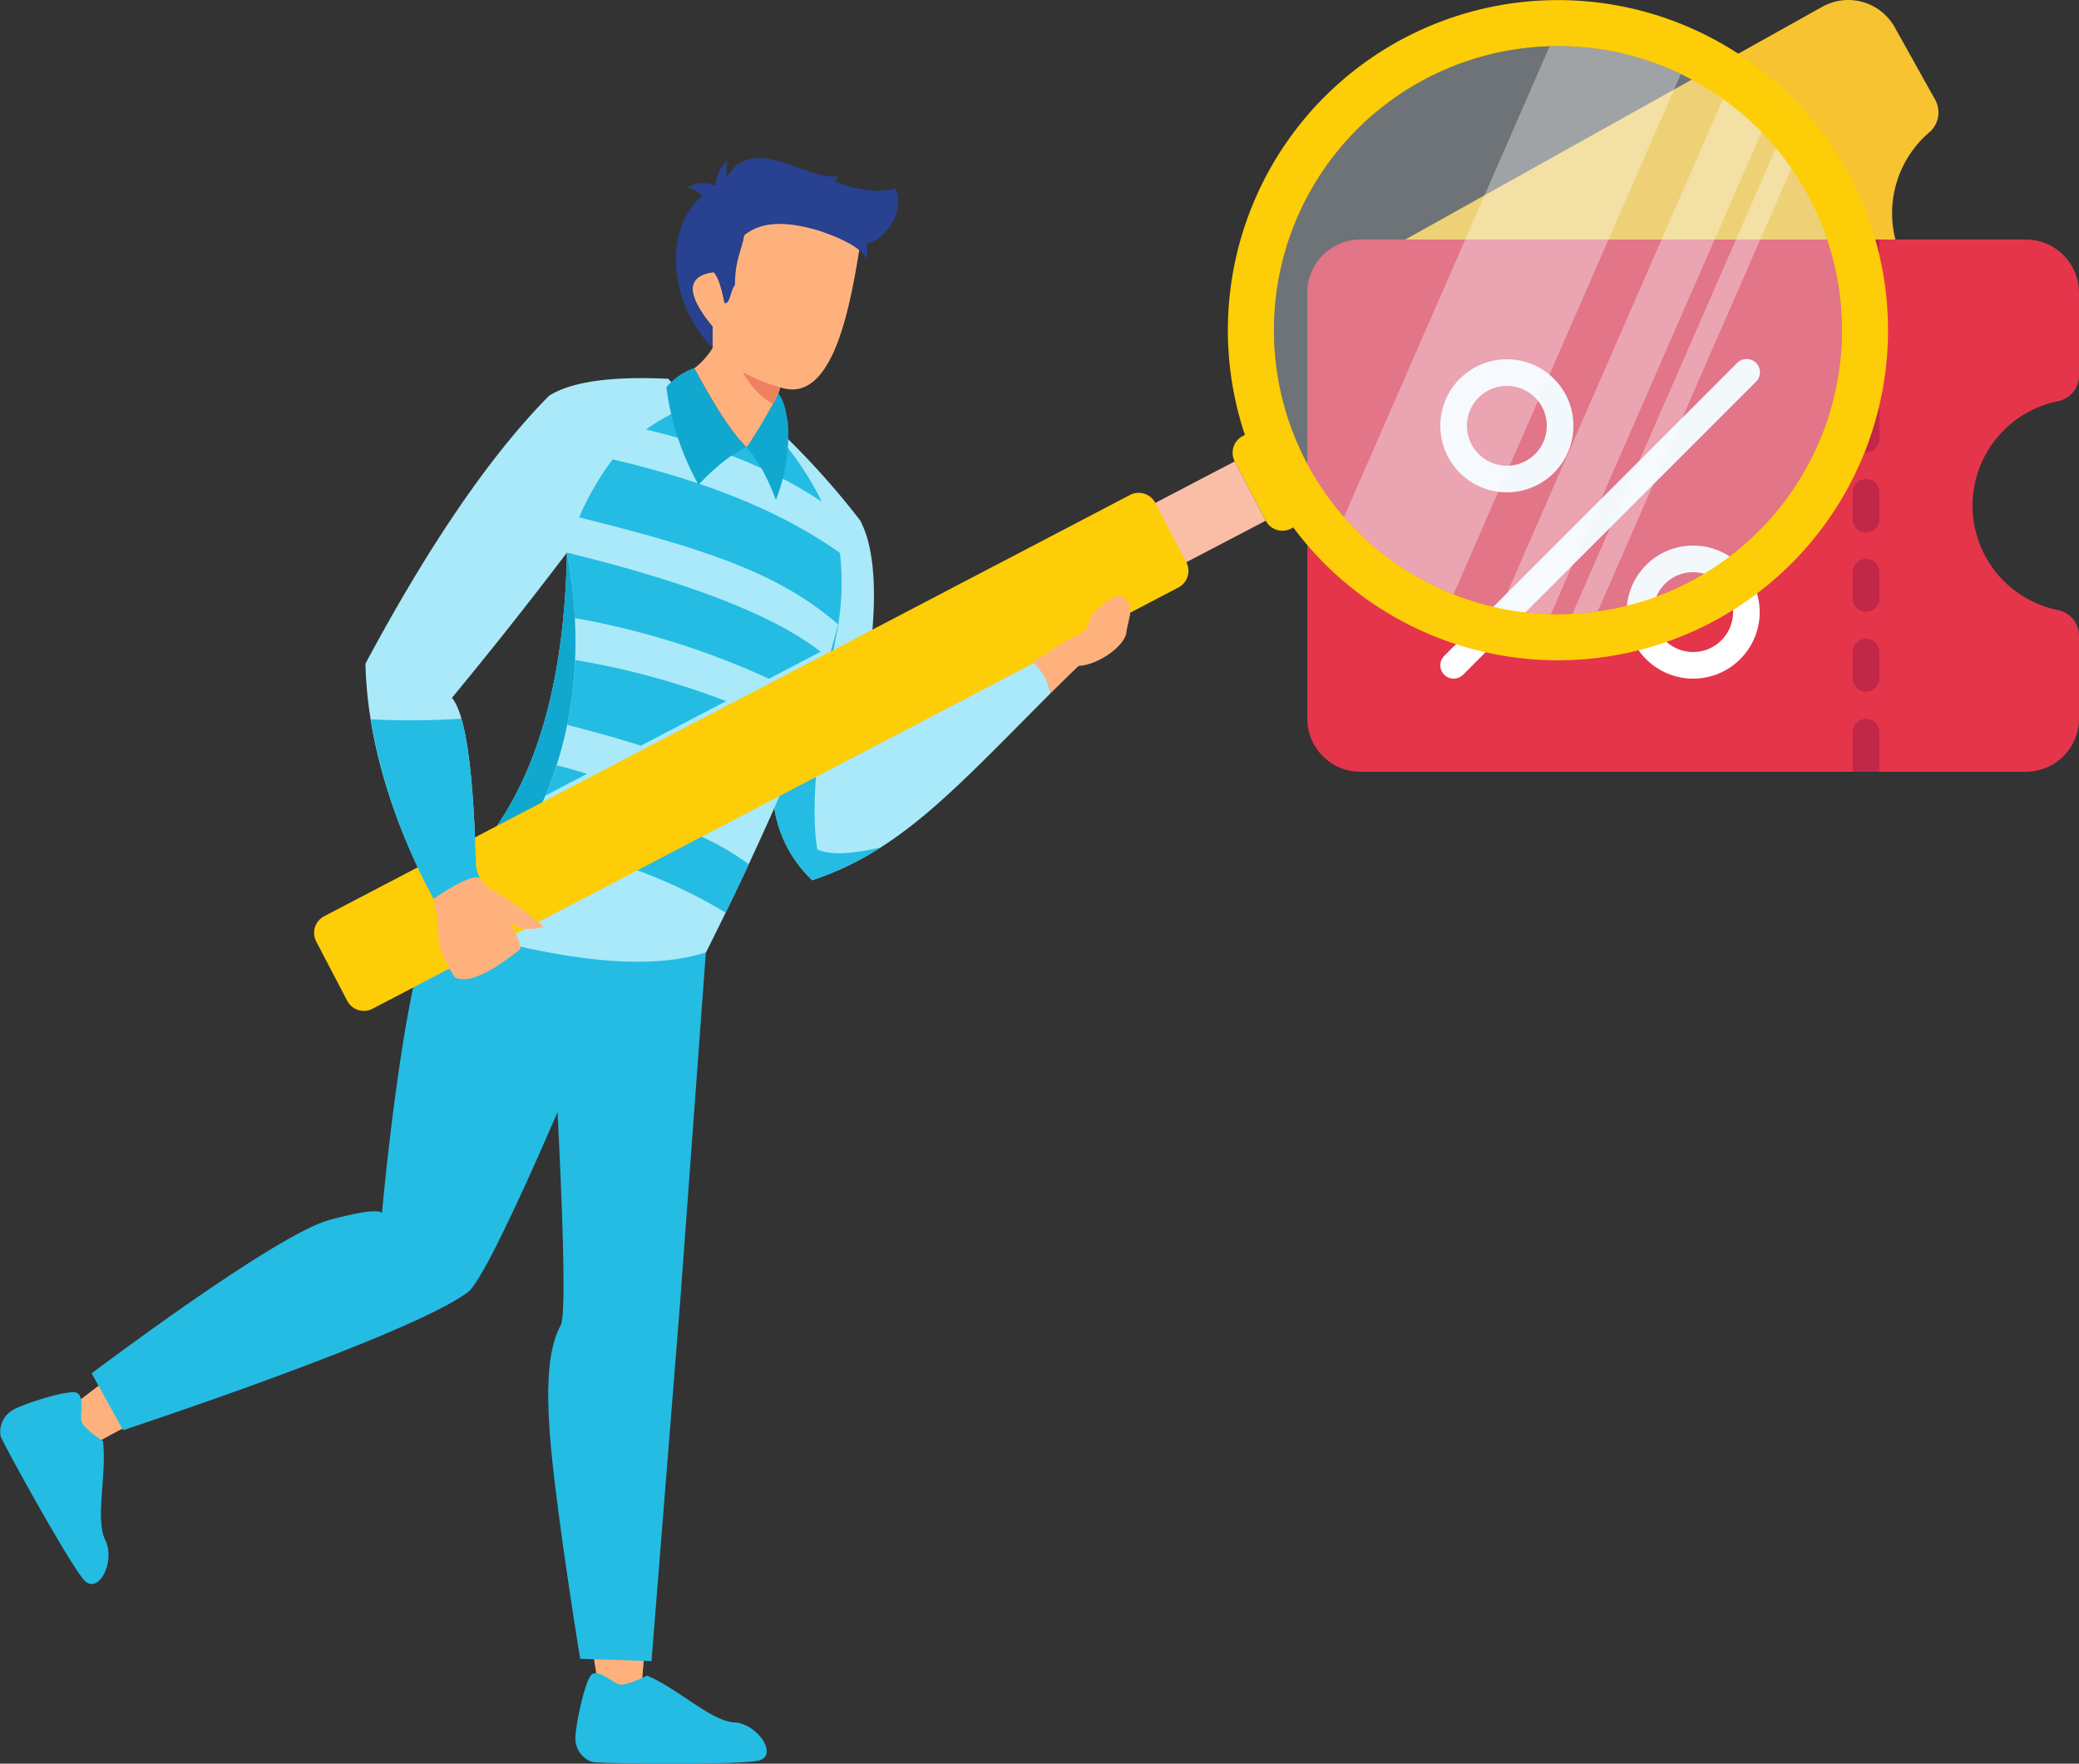 <svg
                        xmlns="http://www.w3.org/2000/svg"
                        width="258.711"
                        height="219.449"
                        viewBox="0 0 258.711 219.449"
                    >
                        <rect x="0" y="0" width="258.711" height="219.449" fill="#333333" stroke="none"/>
                        <g data-name="Group 6136">
                            <path
                                data-name="Path 5046"
                                d="M8.619 30.8 60.5 1.841A6.623 6.623 0 0 1 69.513 4.4l5.009 8.972a3.258 3.258 0 0 1-.682 4.07A13.256 13.256 0 0 0 69.592 30.8l-.331 4.967H8z"
                                transform="translate(166.27 -1)"
                                style="fill: #f7c331"
                            />
                            <path
                                data-name="Path 5047"
                                d="M83.786 52.114a13.254 13.254 0 0 0 10.662 13 3.25 3.25 0 0 1 2.584 3.212v10.28a6.623 6.623 0 0 1-6.623 6.623H7.623A6.623 6.623 0 0 1 1 78.606V25.623A6.623 6.623 0 0 1 7.623 19h82.785a6.623 6.623 0 0 1 6.623 6.623V35.9a3.25 3.25 0 0 1-2.583 3.212 13.254 13.254 0 0 0-10.663 13z"
                                transform="translate(161.68 10.803)"
                                style="fill: #e5354b"
                            />
                            <g data-name="Group 6165">
                                <path
                                    data-name="Path 5048"
                                    d="M45.311 56.656v4.967H42v-4.967a1.656 1.656 0 0 1 3.311 0z"
                                    transform="translate(188.564 34.409)"
                                    style="fill: #c12748"
                                />
                                <path
                                    data-name="Path 5049"
                                    d="M43.656 49A1.656 1.656 0 0 0 42 50.656v3.311a1.656 1.656 0 0 0 3.311 0v-3.311A1.656 1.656 0 0 0 43.656 49z"
                                    transform="translate(188.564 30.474)"
                                    style="fill: #c12748"
                                />
                                <path
                                    data-name="Path 5050"
                                    d="M43.656 43A1.656 1.656 0 0 0 42 44.656v3.311a1.656 1.656 0 0 0 3.311 0v-3.311A1.656 1.656 0 0 0 43.656 43z"
                                    transform="translate(188.564 26.54)"
                                    style="fill: #c12748"
                                />
                                <path
                                    data-name="Path 5051"
                                    d="M43.656 37A1.656 1.656 0 0 0 42 38.656v3.311a1.656 1.656 0 1 0 3.311 0v-3.311A1.656 1.656 0 0 0 43.656 37z"
                                    transform="translate(188.564 22.606)"
                                    style="fill: #c12748"
                                />
                                <path
                                    data-name="Path 5052"
                                    d="M43.656 31A1.656 1.656 0 0 0 42 32.656v3.311a1.656 1.656 0 0 0 3.311 0v-3.311A1.656 1.656 0 0 0 43.656 31z"
                                    transform="translate(188.564 18.672)"
                                    style="fill: #c12748"
                                />
                                <path
                                    data-name="Path 5053"
                                    d="M43.656 25A1.656 1.656 0 0 0 42 26.656v3.311a1.656 1.656 0 1 0 3.311 0v-3.311A1.656 1.656 0 0 0 43.656 25z"
                                    transform="translate(188.564 14.737)"
                                    style="fill: #c12748"
                                />
                                <path
                                    data-name="Path 5054"
                                    d="M45.311 19v4.967a1.656 1.656 0 1 1-3.311 0V19z"
                                    transform="translate(188.564 10.803)"
                                    style="fill: #c12748"
                                />
                            </g>
                            <path
                                data-name="Path 5055"
                                d="M12.656 67.737a1.656 1.656 0 0 1-1.171-2.826l36.426-36.426a1.656 1.656 0 1 1 2.341 2.341L13.826 67.252a1.656 1.656 0 0 1-1.171.485z"
                                transform="translate(168.237 16.704)"
                                style="fill: #fff"
                            />
                            <path
                                data-name="Path 5056"
                                d="M19.279 44.557a8.279 8.279 0 1 1 8.279-8.279 8.279 8.279 0 0 1-8.279 8.279zm0-13.246a4.967 4.967 0 1 0 4.967 4.967 4.967 4.967 0 0 0-4.967-4.967z"
                                transform="translate(168.237 16.704)"
                                style="fill: #fff"
                            />
                            <path
                                data-name="Path 5057"
                                d="M33.279 58.557a8.279 8.279 0 1 1 8.279-8.279 8.279 8.279 0 0 1-8.279 8.279zm0-13.246a4.967 4.967 0 1 0 4.967 4.967 4.967 4.967 0 0 0-4.967-4.967z"
                                transform="translate(177.417 25.884)"
                                style="fill: #fff"
                            />
                            <g data-name="Group 5895">
                                <g data-name="Group 5869">
                                    <path
                                        data-name="Path 4874"
                                        d="M304.843 1080.936c.129-1.135-.289-2.669-.128-4.509 1.248-14.34 3.943-46.733 3.943-46.733s3.048-25.658 3.285-41.9a62.268 62.268 0 0 1-9.68-1.656c-6.915-1.763-11.549-4.585-18.138-7.776-3.6 13.25-10.258 37.575-10.258 37.575s.013 5.185-6.881 5.185c-6.05 0-31.192 21.042-36.168 24.17.642 1.52 2.27 3.022 3.007 4.523 7.991-6.533 49.152-21.561 49.152-21.561l11.168-28.313s3.354 34.706.649 37.421 4.8 41.595 4.8 43.574c.001.245 3.164-.048 5.249 0z"
                                        transform="translate(-224.732 -868.321)"
                                        style="
                                            fill-rule: evenodd;
                                            fill: #ffb17d;
                                        "
                                    />
                                </g>
                                <g data-name="Group 5870">
                                    <path
                                        data-name="Path 4875"
                                        d="M355.891 992.008s2.407 38.373 1.2 40.628-2.1 6.013-1.2 15.491 3.609 26.043 3.609 26.043l8.878.288 3.611-45.289 3.087-41.994.076-.889-12.04-9.032z"
                                        transform="translate(-287.304 -867.765)"
                                        style="
                                            fill: #24bce3;
                                            fill-rule: evenodd;
                                        "
                                    />
                                </g>
                                <g data-name="Group 5871">
                                    <path
                                        data-name="Path 4876"
                                        d="m241.494 1032.917 3.911 7.069s35.447-11.67 42.885-17.145c2.861-2.1 14.75-30.842 14.75-30.842l9.379-11.135.1-6.181-20.139-8.851s-7.315 8.237-8.75 11.565c-3.583 8.3-6.018 35.658-6.018 35.658s.3-1.057-6.47.752-29.648 19.11-29.648 19.11z"
                                        transform="translate(-230.089 -862.034)"
                                        style="
                                            fill: #24bce3;
                                            fill-rule: evenodd;
                                        "
                                    />
                                </g>
                                <g data-name="Group 5872">
                                    <path
                                        data-name="Path 4877"
                                        d="M231.416 1111.266s-2.37-1.535-2.649-2.41.393-3.1-.59-3.6-7.24 1.548-8.175 2.255a3.121 3.121 0 0 0-1.316 3.146c.288.89 8.618 15.979 10.383 17.9s3.951-2.315 2.645-4.954.211-8.197-.298-12.337z"
                                        transform="translate(-218.603 -931.947)"
                                        style="
                                            fill: #24bce3;
                                            fill-rule: evenodd;
                                        "
                                    />
                                </g>
                                <g data-name="Group 5873">
                                    <path
                                        data-name="Path 4878"
                                        d="M371.212 1175.653s-2.5 1.289-3.4 1.1-2.5-1.87-3.421-1.273-2.225 7.069-2.076 8.22a3.1 3.1 0 0 0 2.08 2.7c.921.2 18.158.414 20.692-.169s-.062-4.584-3-4.755-7.015-4.229-10.875-5.823z"
                                        transform="translate(-290.704 -967.163)"
                                        style="
                                            fill: #24bce3;
                                            fill-rule: evenodd;
                                        "
                                    />
                                </g>
                                <g data-name="Group 5874">
                                    <path
                                        data-name="Path 4879"
                                        d="M395.173 891.11c-12.3 12.328-18.8 19.635-29.695 23.3a15.713 15.713 0 0 1-4.72-8.976q-4.044 9.1-8.5 17.95-9.236 3-27.153-1.705l-1.423-5.531c-.872-.626-3.535-.566-5.318.567-5.675-10.673-8.276-20.54-8.484-29.252q11.933-22.288 22.843-33.33 4.158-2.629 14.839-2.114 11.992 13.249 14.566 7.168a98.882 98.882 0 0 1 9.308 10.445q3.939 7.371-1.13 29.646c7.143-4.666 14.428-9.1 22.5-12.293a8.04 8.04 0 0 1 2.366 4.123zm-71.594 19.971q10.9-12.285 11.379-37.437-7.047 9.281-14.314 18.071 2.427 2.899 2.935 19.367z"
                                        transform="translate(-264.404 -804.886)"
                                        style="
                                            fill: #aae9f9;
                                            fill-rule: evenodd;
                                        "
                                    />
                                </g>
                                <g data-name="Group 5875">
                                    <path
                                        data-name="Path 4880"
                                        d="M411.992 935.737a157.478 157.478 0 0 0 8.091-23.411q-4.1 20.589-2.739 28.567c1.771.745 4.272.536 7.876-.251a36.912 36.912 0 0 1-8.51 4.07 15.694 15.694 0 0 1-4.718-8.975z"
                                        transform="translate(-315.637 -835.187)"
                                        style="
                                            fill: #24bce3;
                                            fill-rule: evenodd;
                                        "
                                    />
                                </g>
                                <g data-name="Group 5876">
                                    <path
                                        data-name="Path 4881"
                                        d="M337.476 938.012a40.078 40.078 0 0 0-.108-5.069q10.9-12.287 11.379-37.437 4.619 24.994-10.952 43.744z"
                                        transform="translate(-278.194 -826.747)"
                                        style="
                                            fill: #10a8cf;
                                            fill-rule: evenodd;
                                        "
                                    />
                                </g>
                                <g data-name="Group 5877">
                                    <path
                                        data-name="Path 4882"
                                        d="M382.639 892.651a99.309 99.309 0 0 0-24.156-7.55 62.83 62.83 0 0 0-.979-8.144q23.02 5.632 31.564 12.333l-6.43 3.361zm-26.427 10.764q1.826.461 3.79 1.069l-.412.216-4.768 2.492q.775-1.865 1.39-3.777zm9.53 12.89 8.058-4.205a34.043 34.043 0 0 1 6.335 3.623q-1.417 3.031-2.878 6.037a63.756 63.756 0 0 0-11.51-5.454zm4.092-16.96 7.481-3.909a96.766 96.766 0 0 0-18.8-5.117 50.586 50.586 0 0 1-.984 8.074q5.014 1.265 9.18 2.583l3.122-1.632zm19.378-28.72q-8.779-5.868-21.873-8.984a24.675 24.675 0 0 1 5.822-3.1q8.674 8.616 11.193 4.6a36.681 36.681 0 0 1 4.858 7.491zm-26.02-5.266a35.122 35.122 0 0 0-4.178 7.209c16.574 4.128 25.039 7.122 32.251 13.325a32.8 32.8 0 0 0 .205-8.9c-7.922-5.611-17.729-9.17-28.279-11.635z"
                                        transform="translate(-286.951 -808.197)"
                                        style="
                                            fill: #24bce3;
                                            fill-rule: evenodd;
                                        "
                                    />
                                </g>
                                <g data-name="Group 5878">
                                    <path
                                        data-name="Path 4883"
                                        d="M389.038 863.947a33.476 33.476 0 0 1-4-12.16 8.257 8.257 0 0 1 3.446-2.371c2.726 4.979 4.542 7.841 6.492 9.811.01.01.022.02.033.033.059-.1.118-.193.177-.292a58.278 58.278 0 0 0 3.745-6.416c.881 1.067.957 2.346 1.234 3.685a22.385 22.385 0 0 1-1.5 9.582 28.88 28.88 0 0 0-1.43-3.244 16.467 16.467 0 0 0-2.23-3.314 16.017 16.017 0 0 0-3.2 2.064 26.622 26.622 0 0 0-2.767 2.622z"
                                        transform="translate(-302.11 -803.622)"
                                        style="
                                            fill: #10a8cf;
                                            fill-rule: evenodd;
                                        "
                                    />
                                </g>
                                <g data-name="Group 5879">
                                    <path
                                        data-name="Path 4884"
                                        d="M391.81 831.247a9.62 9.62 0 0 0 2.275-2.523q-.058-1.06 0-2.643-5.031-6.1.13-6.812.769.783 1.353 3.846c.734.181.561-1.907 1.142-2.513.012-3.246 1-3.963 1.28-5.907 2.962-2.461 8.374-1.876 14.521.819-1.047 6.052-2.978 20.478-10 18.1l-.261.764a58.889 58.889 0 0 1-3.743 6.414l-.212.26c-1.943-1.965-3.759-4.827-6.485-9.805z"
                                        transform="translate(-305.408 -785.417)"
                                        style="
                                            fill-rule: evenodd;
                                            fill: #ffb17d;
                                        "
                                    />
                                </g>
                                <g data-name="Group 5880">
                                    <path
                                        data-name="Path 4885"
                                        d="M409.94 807.81c-6.147-2.7-11.1-3.67-14.061-1.208-.284 1.945-1.119 2.954-1.129 6.2-.582.6-.559 2.4-1.293 2.218q-.585-3.059-1.353-3.846-5.163.71-.13 6.812-.062 1.581 0 2.643c-6.136-6.247-6.533-17.481 1.421-20.558 3.664-8.239 13.9 2.984 21.35.676 1.472 4.153-2.851 7.553-4.805 7.063z"
                                        transform="translate(-303.292 -777.324)"
                                        style="
                                            fill: #284190;
                                            fill-rule: evenodd;
                                        "
                                    />
                                </g>
                                <g data-name="Group 5881">
                                    <path
                                        data-name="Path 4886"
                                        d="M404.106 850.417a21.333 21.333 0 0 0 4.684 1.907l-.261.764c-.2.447-.42.89-.652 1.326l-.038-.024a10.043 10.043 0 0 1-3.733-3.973z"
                                        transform="translate(-311.68 -804.124)"
                                        style="
                                            fill: #ef8161;
                                            fill-rule: evenodd;
                                        "
                                    />
                                </g>
                                <g data-name="Group 5882">
                                    <path
                                        data-name="Path 4887"
                                        d="M393.363 805.974a1.817 1.817 0 0 0 .75-2.233 3.616 3.616 0 0 0-3.814.086q1.101.018 3.064 2.147z"
                                        transform="translate(-304.752 -780.454)"
                                        style="
                                            fill: #284190;
                                            fill-rule: evenodd;
                                        "
                                    />
                                </g>
                                <g data-name="Group 5883">
                                    <path
                                        data-name="Path 4888"
                                        d="M399.134 800.933q-1.167.763-1.766 0a4.048 4.048 0 0 1 1.441-3.179 5.186 5.186 0 0 0 .325 3.179z"
                                        transform="translate(-308.299 -777.7)"
                                        style="
                                            fill: #284190;
                                            fill-rule: evenodd;
                                        "
                                    />
                                </g>
                                <g data-name="Group 5884">
                                    <path
                                        data-name="Path 4889"
                                        d="M423.84 812.553q.831-2.771 3.076-2.759a6.337 6.337 0 0 1 2.511 6.2q-.792-1.76-5.587-3.441z"
                                        transform="translate(-321.582 -783.741)"
                                        style="
                                            fill: #284190;
                                            fill-rule: evenodd;
                                        "
                                    />
                                </g>
                                <g data-name="Group 5885">
                                    <path
                                        data-name="Path 4890"
                                        d="M418.654 799.863c.071.868-.579 1.8.477 2.347-.179 3.612 3.754-.266 4.043-1.555q-.861.345-4.52-.792z"
                                        transform="translate(-318.912 -778.758)"
                                        style="
                                            fill: #284190;
                                            fill-rule: evenodd;
                                        "
                                    />
                                </g>
                                <g data-name="Group 5891">
                                    <g data-name="Group 5886">
                                        <path
                                            data-name="Path 4891"
                                            d="M602.746 779.562a41.076 41.076 0 0 0-75.357 32.057l-.279.144a2.342 2.342 0 0 0-.988 3.15l3.857 7.379a2.34 2.34 0 0 0 3.148.987l.279-.146a41.075 41.075 0 0 0 69.338-43.571zm-5.082 2.657a35.34 35.34 0 1 1-47.689-14.95 35.338 35.338 0 0 1 47.688 14.949z"
                                            transform="translate(-372.472 -757.505)"
                                            style="
                                                fill: #fdcd08;
                                                fill-rule: evenodd;
                                            "
                                        />
                                    </g>
                                    <g data-name="Group 5887">
                                        <path
                                            data-name="Rectangle 3396"
                                            transform="rotate(-27.591 204.208 -241.499)"
                                            style="fill: #fabea7"
                                            d="M0 0h20.96v8.328H0z"
                                        />
                                    </g>
                                    <g data-name="Group 5888">
                                        <path
                                            data-name="Path 4892"
                                            d="m405.594 889.21-3.858-7.382a2.341 2.341 0 0 0-3.148-.986L381.65 889.7l-.026.012-36.586 19.123h-.006l-10.134 5.3-36.591 19.125a2.339 2.339 0 0 0-.988 3.147l3.858 7.381a2.339 2.339 0 0 0 3.148.987l16.941-8.854.023-.013 36.592-19.124 10.134-5.3 36.589-19.124a2.338 2.338 0 0 0 .99-3.15z"
                                            transform="translate(-257.967 -819.257)"
                                            style="
                                                fill: #fdcd08;
                                                fill-rule: evenodd;
                                            "
                                        />
                                    </g>
                                    <g
                                        data-name="Group 5889"
                                        style="opacity: 0.35"
                                    >
                                        <path
                                            data-name="Path 4893"
                                            d="M555.748 773.043a35.34 35.34 0 1 0 47.689 14.95 35.34 35.34 0 0 0-47.689-14.95z"
                                            transform="translate(-378.245 -763.28)"
                                            style="
                                                fill: #deecf9;
                                                fill-rule: evenodd;
                                            "
                                        />
                                    </g>
                                    <g
                                        data-name="Group 5890"
                                        style="opacity: 0.35"
                                    >
                                        <path
                                            data-name="Path 4894"
                                            d="m585.844 839.364 24.1-55.143q-.909-1.312-1.917-2.52l-25.329 57.966a35.72 35.72 0 0 0 3.15-.3zm-17.944-2.138a35.248 35.248 0 0 1-13.63-9.615l25.6-58.579a35.478 35.478 0 0 1 16.313 3.467L567.9 837.226zm12.118 2.472a35.464 35.464 0 0 1-6.282-.725l27.7-63.38a35.069 35.069 0 0 1 4.8 4.118z"
                                            transform="translate(-387.025 -763.28)"
                                            style="
                                                fill: #fdfdfd;
                                                fill-rule: evenodd;
                                            "
                                        />
                                    </g>
                                </g>
                                <g data-name="Group 5892">
                                    <path
                                        data-name="Path 4895"
                                        d="M326.851 981.465a19.388 19.388 0 0 0-1.239-6.35c1.136-1.784 3.522-2.964 4.577-2.768l2.82 3.421a35.314 35.314 0 0 1 6.969 4.847q-2.788.745-4.323-.649 1.572 2.741 1.382 3.436-5.986 4.755-8.177 3.456-2.166-3.504-2.009-5.393z"
                                        transform="translate(-272.295 -865.291)"
                                        style="
                                            fill-rule: evenodd;
                                            fill: #ffb17d;
                                        "
                                    />
                                </g>
                                <g data-name="Group 5893">
                                    <path
                                        data-name="Path 4896"
                                        d="M311.176 937.064a71.976 71.976 0 0 0 7.84 22.325c1.358-.927 4.711-3.119 5.745-2.57-.635-1.477-.39-1.257-.536-3.065q-.369-11.972-1.753-16.772a100.273 100.273 0 0 1-11.296.082z"
                                        transform="translate(-265.052 -847.558)"
                                        style="
                                            fill: #24bce3;
                                            fill-rule: evenodd;
                                        "
                                    />
                                </g>
                                <g data-name="Group 5894">
                                    <path
                                        data-name="Path 4897"
                                        d="M478.745 918.351c.4-.377 1.911-1.907 3.47-3.376 2.248-.1 5.374-2.167 5.9-3.951.319-2.411 1.252-3.312-.6-4.8-.714-.061-2.316.857-3.922 2.738.1 1.7-1.715 2.241-2.868 2.849-1.476.989-.431.227-2.111 1.318-.745.622-1.776.981-2.163 1.328a7.522 7.522 0 0 1 2.294 3.894z"
                                        transform="translate(-347.979 -832.124)"
                                        style="
                                            fill-rule: evenodd;
                                            fill: #ffb17d;
                                        "
                                    />
                                </g>
                            </g>
                        </g>
                    </svg>